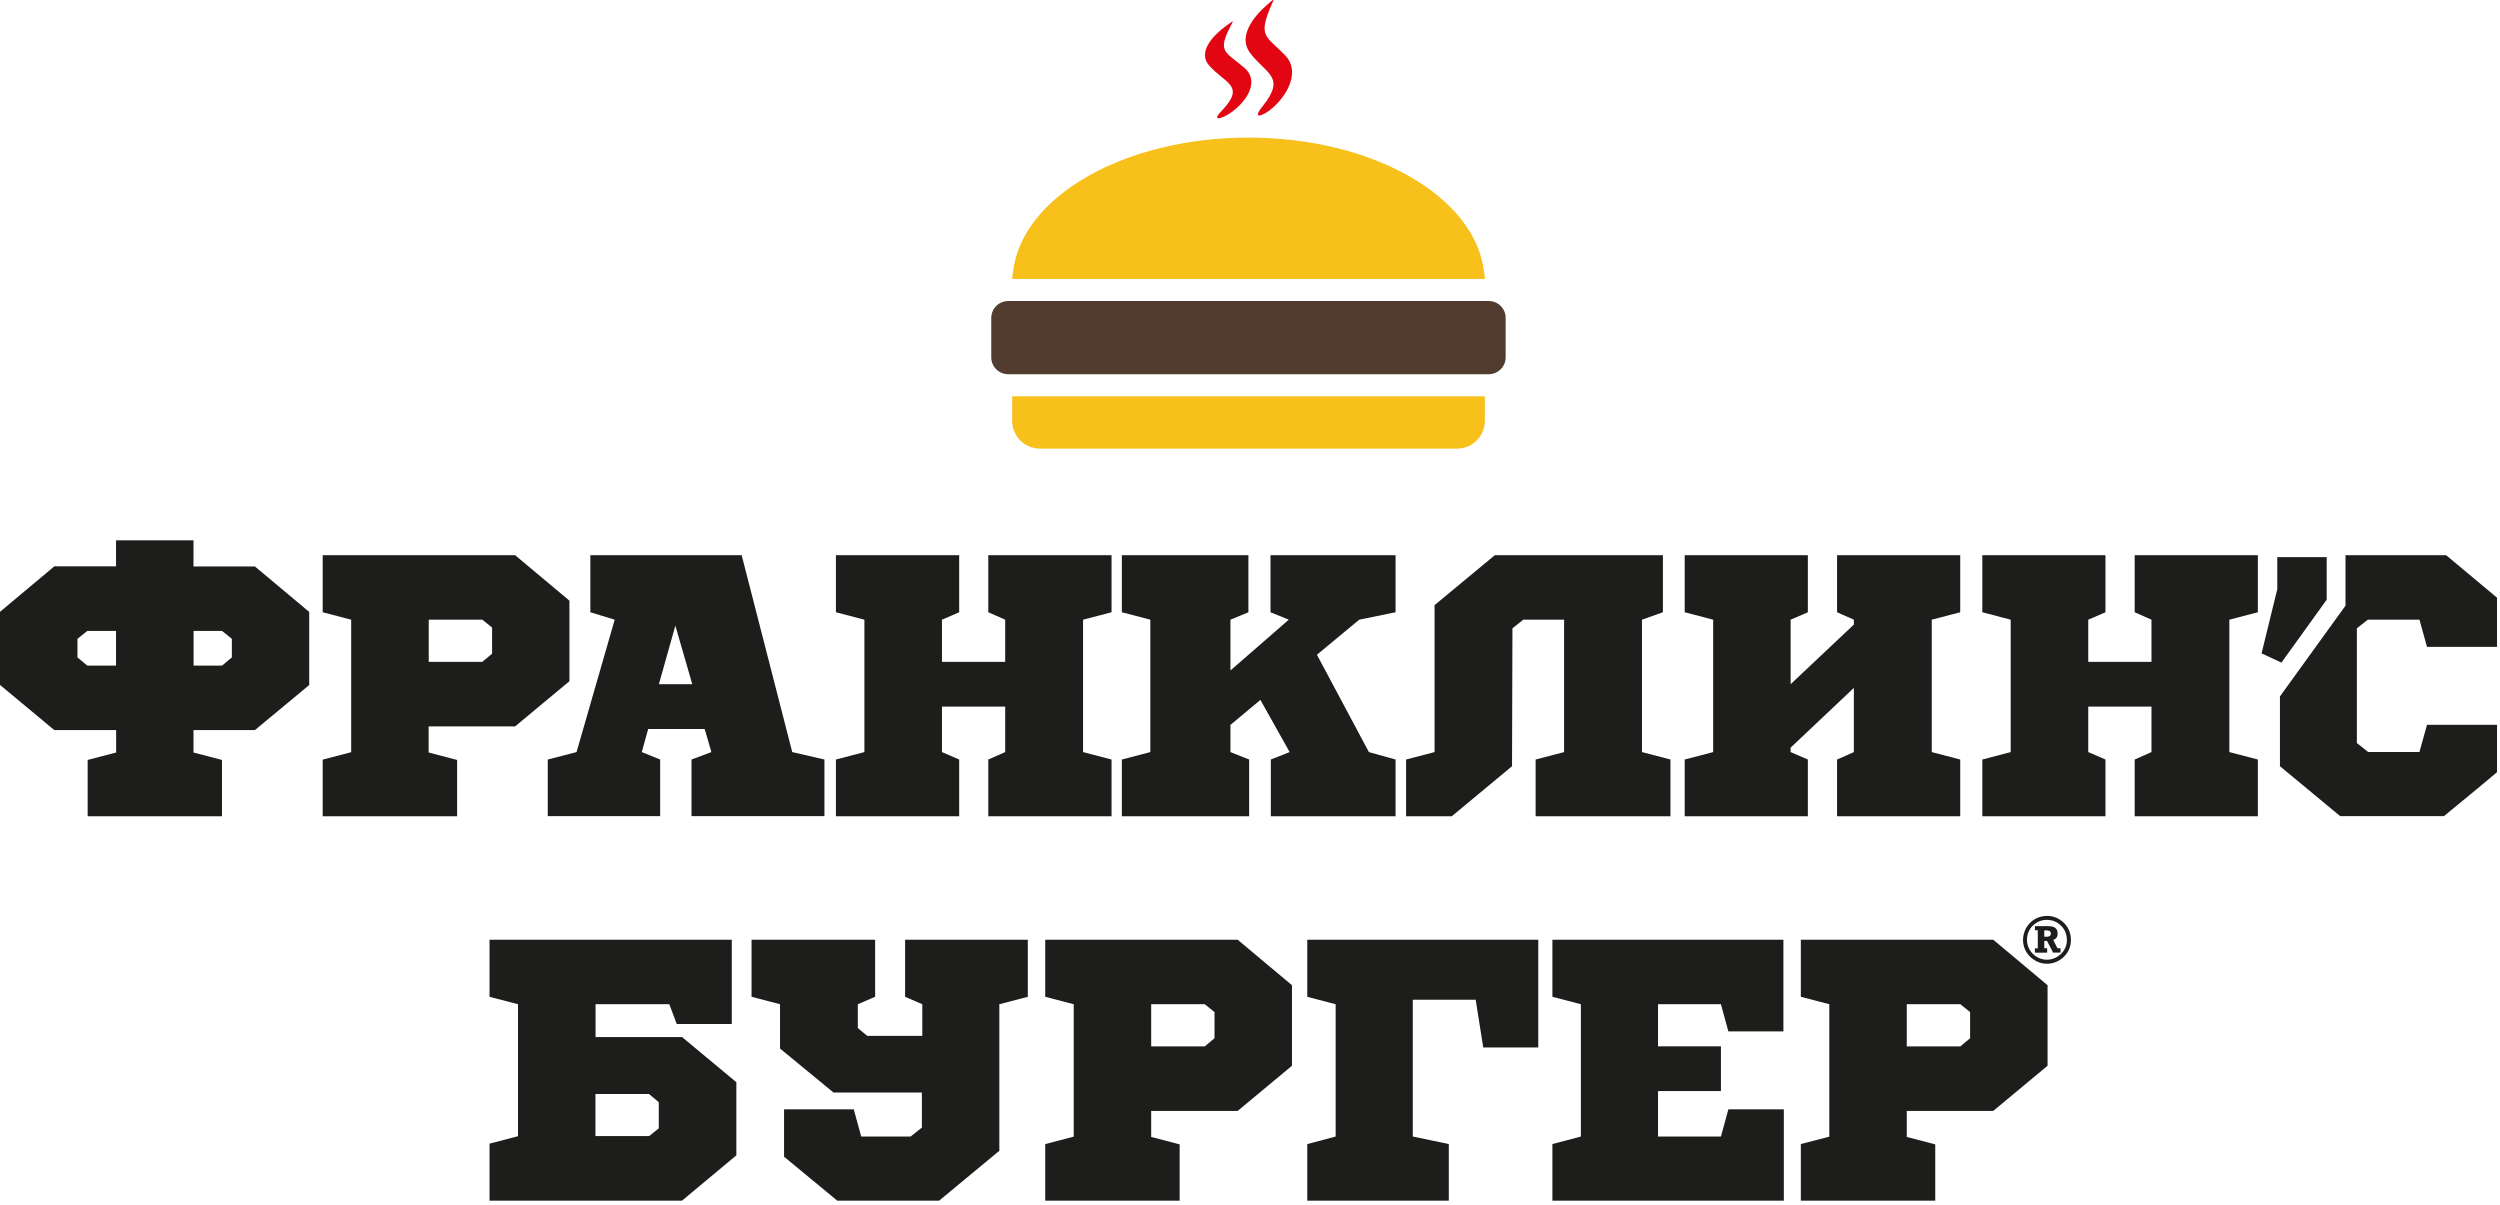 <?xml version="1.0" encoding="utf-8"?>
<!-- Generator: Adobe Illustrator 25.4.1, SVG Export Plug-In . SVG Version: 6.00 Build 0)  -->
<svg version="1.0" id="Слой_1" xmlns="http://www.w3.org/2000/svg" xmlns:xlink="http://www.w3.org/1999/xlink" x="0px" y="0px"
	 viewBox="0 0 235.28 113.39" enable-background="new 0 0 235.28 113.39" xml:space="preserve">
<g>
	<g>
		<path fill="#F7C01A" d="M137.13,42.22H97.87c-1.45,0-2.61-1.17-2.61-2.6V37.3h44.48v2.32C139.74,41.05,138.57,42.22,137.13,42.22"
			/>
		<path fill="#523B2F" d="M94.89,28.33h45.22c0.88,0,1.59,0.71,1.59,1.59v3.72c0,0.87-0.72,1.58-1.59,1.58H94.89
			c-0.88,0-1.6-0.71-1.6-1.58v-3.72C93.29,29.04,94.01,28.33,94.89,28.33"/>
		<path fill="#F7C01A" d="M95.26,26.25v-0.02c0-0.22,0.03-0.44,0.08-0.65c0.81-7.06,10.42-12.63,22.16-12.63
			c11.74,0,21.35,5.57,22.16,12.63c0.06,0.21,0.08,0.43,0.08,0.65v0.02H95.26z"/>
		<path fill="#E20613" d="M117.62,4.94c1.44,1.99,3.48,2.23,1.22,5.04c-1.13,1.41,0.1,0.85,0.73,0.34c1.67-1.35,2.8-3.64,1.39-5.1
			c-1.74-1.8-2.56-1.74-1.42-4.47c0.37-0.89,0.54-1.02-0.3-0.29C117.95,1.58,116.51,3.44,117.62,4.94"/>
		<path fill="#E20613" d="M113.79,6.16c1.45,1.67,3.48,1.87,1.22,4.23c-1.14,1.18,0.1,0.71,0.73,0.28c1.67-1.13,2.8-3.05,1.39-4.27
			c-1.74-1.51-2.56-1.46-1.42-3.74c0.37-0.75,0.55-0.85-0.3-0.24C114.13,3.35,112.7,4.9,113.79,6.16"/>
	</g>
	<g>
		<path fill="#1D1D1B" d="M10.92,53.31v-2.46h7.29v2.46h5.78l5.11,4.28v6.88l-5.11,4.24h-5.78v2.11l2.68,0.7v5.3H8.25v-5.3l2.68-0.7
			v-2.11H5.11L0,64.46l0-6.88l5.11-4.28H10.92z M8.21,59.38l-0.92,0.74v1.75l0.92,0.77h2.71v-3.26H8.21z M18.22,59.38v3.26h2.68
			l0.92-0.77v-1.75l-0.92-0.74H18.22z"/>
		<path fill="#1D1D1B" d="M53.59,64.11l-5.11,4.25h-8.14v2.46l2.68,0.7v5.3H30.37v-5.33l2.68-0.7V58.32l-2.68-0.7v-5.37h18.11
			l5.11,4.28V64.11z M40.35,58.32v3.97h5.04l0.92-0.77v-2.46l-0.92-0.74H40.35z"/>
		<path fill="#1D1D1B" d="M77.59,71.48v5.33H65.08v-5.33l1.87-0.7l-0.63-2.17h-5.32l-0.6,2.17l1.73,0.7v5.33H51.55v-5.33l2.71-0.7
			l3.59-12.46l-2.29-0.7v-5.37H69.8l4.76,18.53L77.59,71.48z M62.01,64.39h3.14l-1.59-5.51L62.01,64.39z"/>
		<polygon fill="#1D1D1B" points="101.93,58.32 101.93,70.78 104.61,71.48 104.61,76.82 93.01,76.82 93.01,71.48 94.6,70.78 
			94.6,66.5 88.65,66.5 88.65,70.78 90.27,71.48 90.27,76.82 78.67,76.82 78.67,71.48 81.35,70.78 81.35,58.32 78.67,57.62 
			78.67,52.25 90.27,52.25 90.27,57.62 88.65,58.32 88.65,62.29 94.6,62.29 94.6,58.32 93.01,57.62 93.01,52.25 104.61,52.25 
			104.61,57.62 		"/>
		<polygon fill="#1D1D1B" points="127.92,58.32 123.94,61.62 128.83,70.78 131.34,71.48 131.34,76.82 119.6,76.82 119.6,71.48 
			121.37,70.78 118.62,65.87 115.8,68.22 115.8,70.78 117.56,71.48 117.56,76.82 105.58,76.82 105.58,71.48 108.26,70.78 
			108.26,58.32 105.58,57.62 105.58,52.25 117.49,52.25 117.49,57.62 115.8,58.32 115.8,63.1 121.29,58.32 119.57,57.62 
			119.57,52.25 131.34,52.25 131.34,57.62 		"/>
		<polygon fill="#1D1D1B" points="144.52,76.82 144.52,71.48 147.2,70.78 147.2,58.32 143.36,58.32 142.34,59.13 142.3,72.11 
			136.63,76.82 132.33,76.82 132.33,71.48 135.01,70.78 135.01,56.95 140.68,52.25 156.5,52.25 156.5,57.62 154.53,58.32 
			154.53,70.78 157.21,71.48 157.21,76.82 		"/>
		<polygon fill="#1D1D1B" points="181.8,58.32 181.8,70.78 184.48,71.48 184.48,76.82 172.89,76.82 172.89,71.48 174.47,70.78 
			174.47,64.74 168.52,70.36 168.52,70.78 170.14,71.48 170.14,76.82 158.55,76.82 158.55,71.48 161.23,70.78 161.23,58.32 
			158.55,57.62 158.55,52.25 170.14,52.25 170.14,57.62 168.52,58.32 168.52,64.39 174.47,58.78 174.47,58.32 172.89,57.62 
			172.89,52.25 184.48,52.25 184.48,57.62 		"/>
		<polygon fill="#1D1D1B" points="209.81,58.32 209.81,70.78 212.49,71.48 212.49,76.82 200.9,76.82 200.9,71.48 202.48,70.78 
			202.48,66.5 196.53,66.5 196.53,70.78 198.15,71.48 198.15,76.82 186.56,76.82 186.56,71.48 189.23,70.78 189.23,58.32 
			186.56,57.62 186.56,52.25 198.15,52.25 198.15,57.62 196.53,58.32 196.53,62.29 202.48,62.29 202.48,58.32 200.9,57.62 
			200.9,52.25 212.49,52.25 212.49,57.62 		"/>
		<path fill="#1D1D1B" d="M222.84,58.32h4.86l0.71,2.56H235v-4.63l-4.79-4h-9.47V57l-6.17,8.54v6.57l5.67,4.7H230
			c1.66-1.37,3.35-2.74,5-4.14v-4.46h-6.59l-0.71,2.56h-4.83l-1.06-0.84V59.13L222.84,58.32z"/>
		<polygon fill="#1D1D1B" points="214.71,62.36 212.84,61.49 214.32,55.45 214.32,52.43 218.97,52.43 218.97,56.44 		"/>
	</g>
	<g>
		<path fill="#1D1D1B" d="M48.75,94.51l-2.68-0.7v-5.37h22.8v7.93h-5.18l-0.7-1.86h-6.94v3.09h8.14l5.11,4.25v6.88L64.18,113H46.07
			v-5.37l2.68-0.7V94.51z M61.08,106.93l0.92-0.74v-2.46l-0.92-0.77h-5.04v3.96H61.08z"/>
		<polygon fill="#1D1D1B" points="73.41,94.51 70.73,93.81 70.73,88.44 82.36,88.44 82.36,93.81 80.73,94.51 80.73,96.75 
			81.62,97.49 86.8,97.49 86.8,94.51 85.18,93.81 85.18,88.44 96.73,88.44 96.73,93.81 94.05,94.51 94.05,108.3 88.38,113 78.8,113 
			73.79,108.86 73.79,104.4 80.35,104.4 81.05,106.96 85.7,106.96 86.76,106.12 86.76,102.82 78.44,102.82 73.41,98.68 		"/>
		<path fill="#1D1D1B" d="M121.59,100.3l-5.11,4.25h-8.14V107l2.68,0.7v5.3H98.37v-5.33l2.68-0.7V94.51l-2.68-0.7v-5.37h18.11
			l5.11,4.28V100.3z M108.34,94.51v3.97h5.04l0.92-0.77v-2.46l-0.92-0.74H108.34z"/>
		<polygon fill="#1D1D1B" points="139.59,98.58 138.88,94.09 132.96,94.09 132.96,106.96 136.35,107.67 136.35,113 123.03,113 
			123.03,107.67 125.7,106.96 125.7,94.51 123.03,93.81 123.03,88.44 144.77,88.44 144.77,98.58 		"/>
		<polygon fill="#1D1D1B" points="162.66,97.07 161.96,94.51 156.04,94.51 156.04,98.47 161.96,98.47 161.96,102.68 156.04,102.68 
			156.04,106.96 161.96,106.96 162.66,104.4 167.88,104.4 167.88,113 146.1,113 146.1,107.67 148.78,106.96 148.78,94.51 
			146.1,93.81 146.1,88.44 167.84,88.44 167.84,97.07 		"/>
		<path fill="#1D1D1B" d="M192.7,100.3l-5.11,4.25h-8.14V107l2.68,0.7v5.3h-12.65v-5.33l2.68-0.7V94.51l-2.68-0.7v-5.37h18.11
			l5.11,4.28V100.3z M179.45,94.51v3.97h5.04l0.92-0.77v-2.46l-0.92-0.74H179.45z"/>
		<path fill="#1D1D1B" d="M194.26,86.87c0.48,0.5,0.64,1.08,0.64,1.58c0,0.37-0.09,1.05-0.66,1.59c-0.36,0.35-0.91,0.66-1.6,0.66
			c-0.7,0-1.24-0.33-1.6-0.68c-0.35-0.35-0.65-0.87-0.65-1.57c0-0.25,0.04-0.67,0.33-1.17c0.41-0.67,1.1-1.08,1.92-1.08
			C193.25,86.19,193.82,86.43,194.26,86.87 M190.76,88.44c0,0.4,0.13,0.9,0.54,1.31c0.42,0.43,0.93,0.57,1.34,0.57
			c0.57,0,1.04-0.27,1.33-0.55c0.27-0.27,0.55-0.69,0.55-1.29c0-0.39-0.11-0.93-0.54-1.35c-0.36-0.37-0.83-0.56-1.35-0.56
			C191.66,86.56,190.76,87.35,190.76,88.44 M192.66,89.25v0.41h-1.15v-0.41h0.27v-1.7h-0.27v-0.39h1.18c0.42,0,0.96,0.05,0.96,0.7
			c0,0.1-0.01,0.49-0.42,0.59l0.4,0.79h0.29v0.41h-0.7l-0.57-1.1h-0.26v0.69H192.66z M192.39,88.16h0.17c0.18,0,0.45-0.01,0.45-0.3
			c0-0.3-0.3-0.3-0.46-0.3h-0.16V88.16z"/>
	</g>
</g>
</svg>

